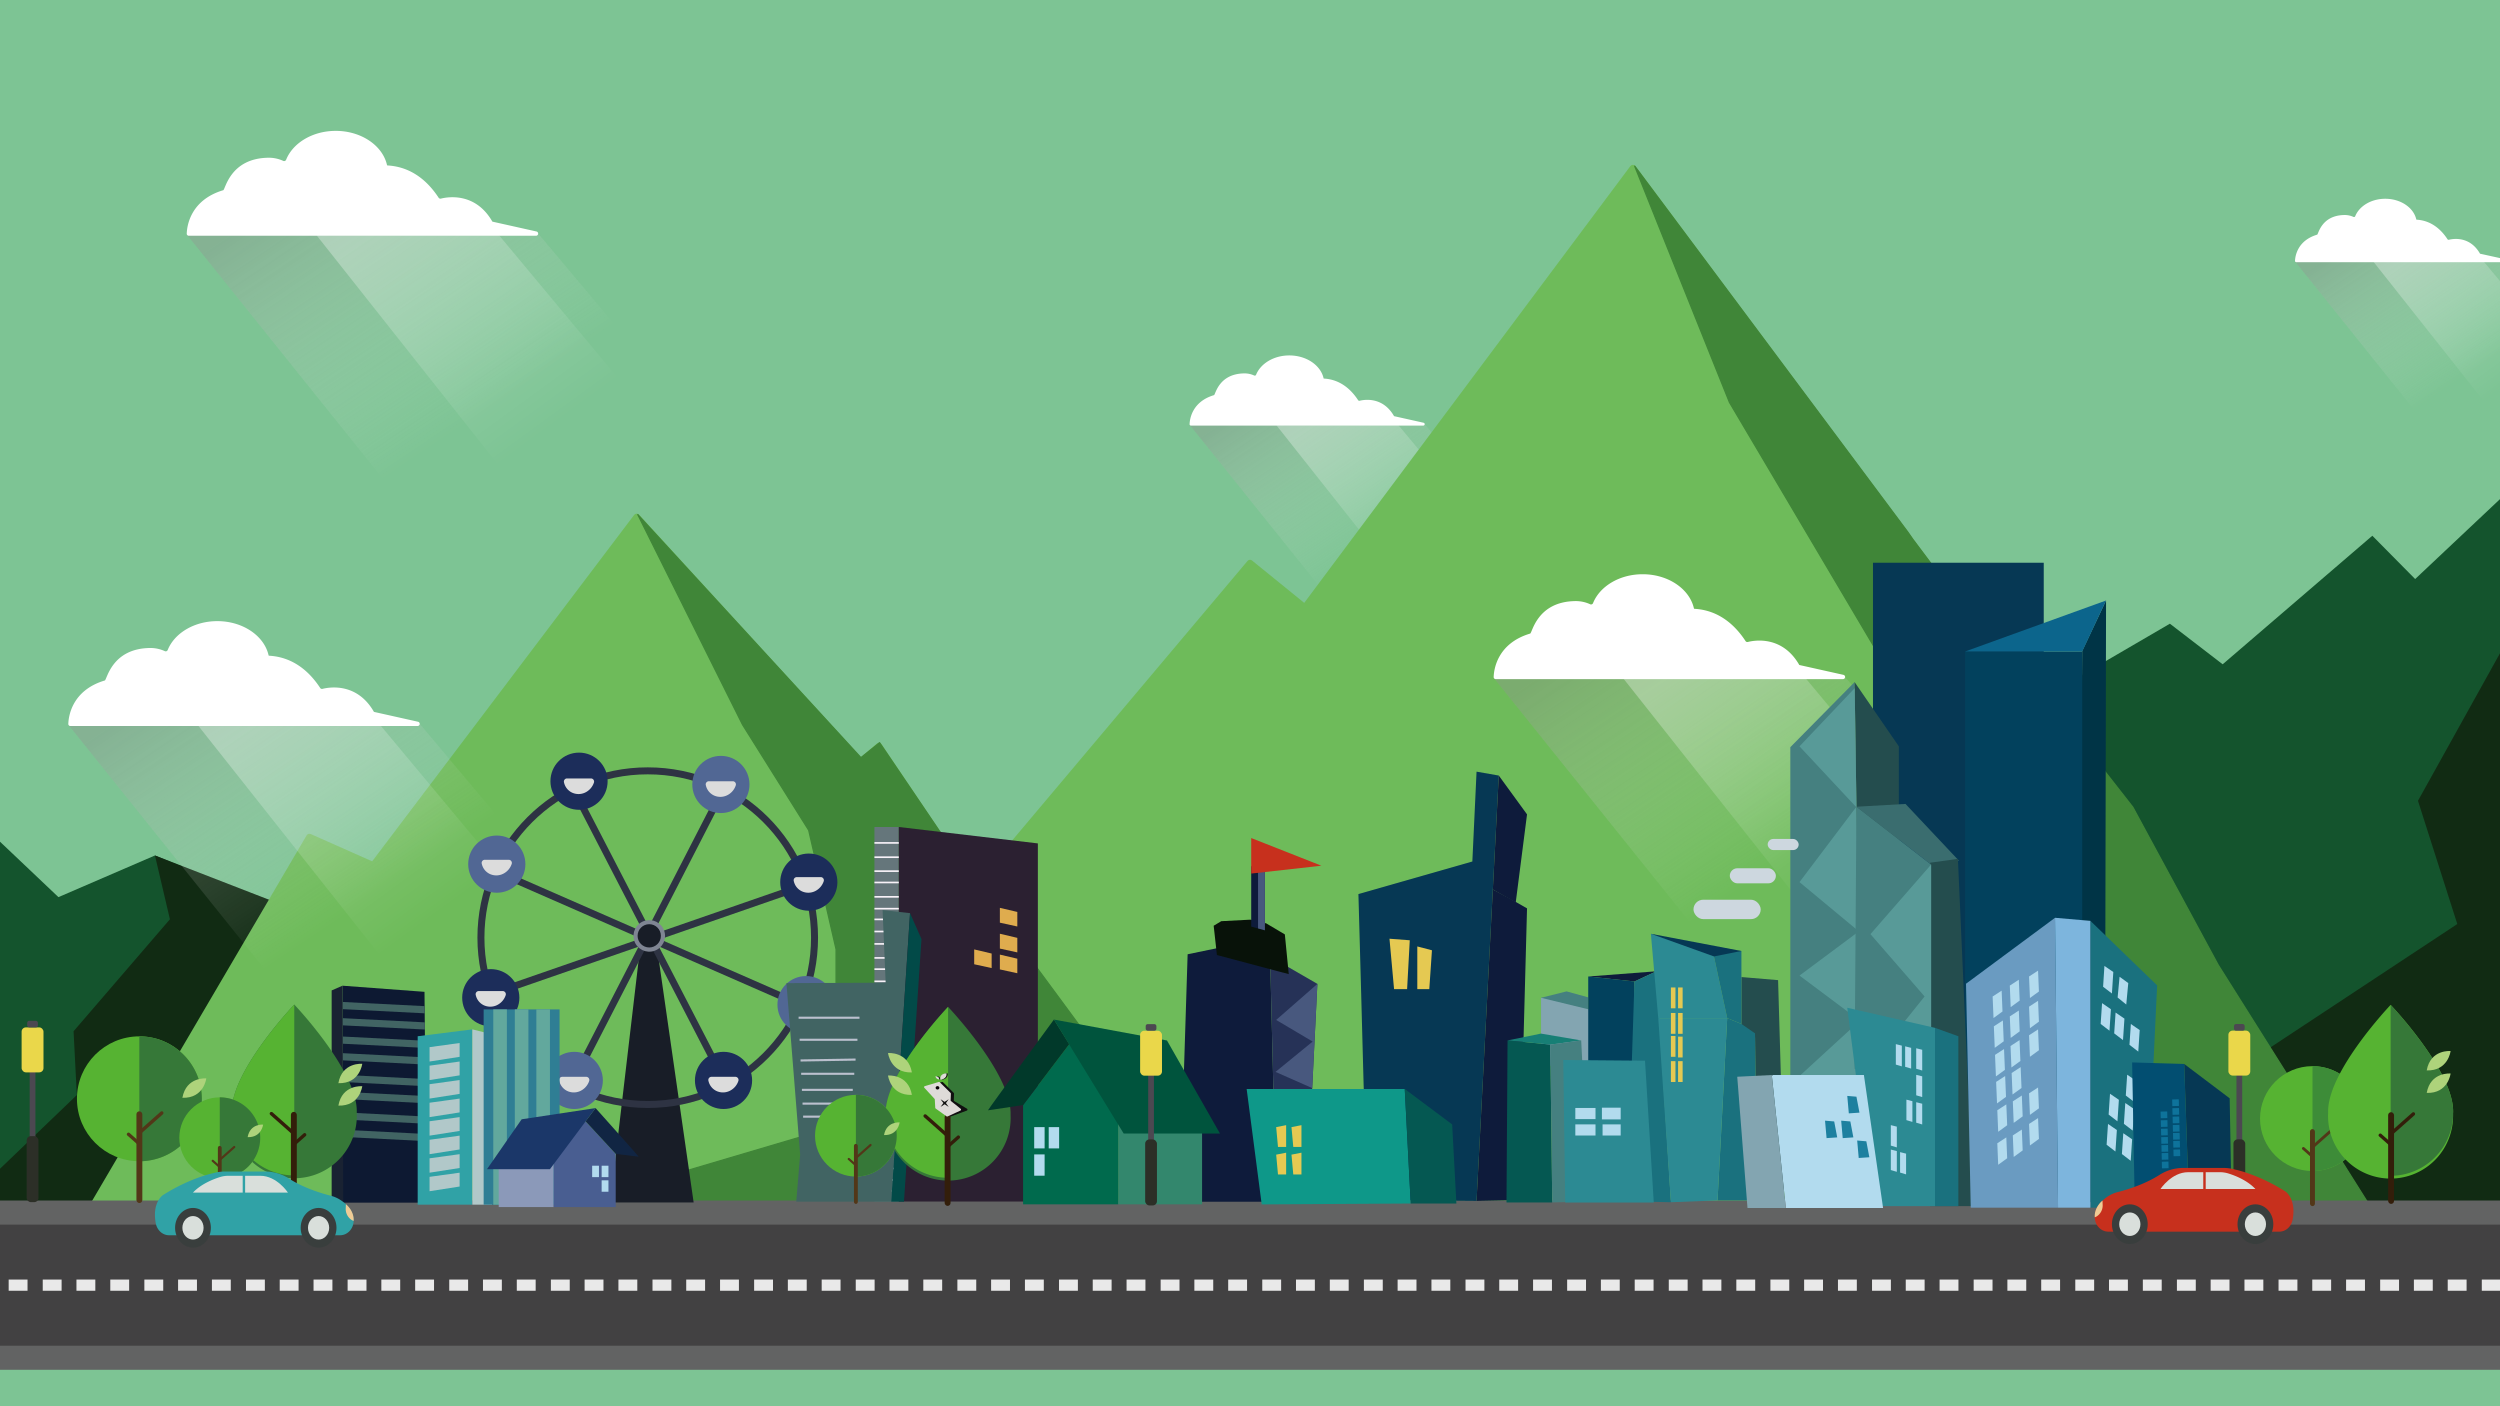 <svg id="圖層_1" data-name="圖層 1" xmlns="http://www.w3.org/2000/svg" xmlns:xlink="http://www.w3.org/1999/xlink" viewBox="0 0 1920 1080">
  <defs>
    <style>
      .cls-1 {
        fill: #7dc494;
      }

      .cls-13, .cls-15, .cls-17, .cls-2, .cls-5 {
        opacity: 0.37;
      }

      .cls-2 {
        fill: url(#未命名漸層_6);
      }

      .cls-14, .cls-16, .cls-18, .cls-3, .cls-6 {
        opacity: 0.61;
      }

      .cls-3 {
        fill: url(#未命名漸層_8);
      }

      .cls-4 {
        fill: #fff;
      }

      .cls-5 {
        fill: url(#未命名漸層_6-2);
      }

      .cls-6 {
        fill: url(#未命名漸層_8-2);
      }

      .cls-7 {
        fill: #14542d;
      }

      .cls-8 {
        fill: #112b13;
      }

      .cls-9 {
        fill: #6ebb5a;
        stroke: #6ebb5a;
        stroke-width: 5px;
      }

      .cls-10, .cls-54, .cls-9 {
        stroke-linecap: round;
        stroke-linejoin: round;
      }

      .cls-10 {
        fill: #408638;
        stroke: #408638;
      }

      .cls-11 {
        fill: #626363;
      }

      .cls-12 {
        fill: #424142;
      }

      .cls-13 {
        fill: url(#未命名漸層_6-3);
      }

      .cls-14 {
        fill: url(#未命名漸層_8-3);
      }

      .cls-15 {
        fill: url(#未命名漸層_6-4);
      }

      .cls-16 {
        fill: url(#未命名漸層_8-4);
      }

      .cls-17 {
        fill: url(#未命名漸層_6-5);
      }

      .cls-18 {
        fill: url(#未命名漸層_8-5);
      }

      .cls-19 {
        fill: #56b332;
      }

      .cls-20 {
        fill: #3d8c38;
      }

      .cls-21 {
        fill: #aed37b;
      }

      .cls-22 {
        fill: #523718;
      }

      .cls-23 {
        fill: #063854;
      }

      .cls-24 {
        fill: #003446;
      }

      .cls-25 {
        fill: #02415d;
      }

      .cls-26 {
        fill: #0c658c;
      }

      .cls-27 {
        fill: #458080;
      }

      .cls-28 {
        fill: #244d4e;
      }

      .cls-29 {
        fill: #589a98;
      }

      .cls-30 {
        fill: #3a6d6f;
      }

      .cls-31 {
        fill: #6a9bc1;
      }

      .cls-32 {
        fill: #1a717e;
      }

      .cls-33 {
        fill: #7db5dd;
      }

      .cls-34 {
        fill: #b2dbee;
      }

      .cls-35 {
        fill: #2c8a93;
      }

      .cls-36 {
        fill: #024e71;
      }

      .cls-37 {
        fill: #0e739b;
      }

      .cls-38 {
        fill: #0e1b3b;
      }

      .cls-39 {
        fill: #e5c952;
      }

      .cls-40 {
        fill: #83a5b1;
      }

      .cls-41 {
        fill: #cdd7df;
      }

      .cls-42 {
        fill: #263257;
      }

      .cls-43 {
        fill: #081209;
      }

      .cls-44 {
        fill: #48587e;
      }

      .cls-45 {
        fill: #c7301d;
      }

      .cls-46 {
        fill: #055852;
      }

      .cls-47 {
        fill: #177f75;
      }

      .cls-48 {
        fill: #65767b;
      }

      .cls-49 {
        fill: #2b2031;
      }

      .cls-50 {
        fill: #f7f2f8;
      }

      .cls-51 {
        fill: #dfac4e;
      }

      .cls-52 {
        fill: #0e9889;
      }

      .cls-53 {
        fill: #181d27;
      }

      .cls-54, .cls-64, .cls-85 {
        fill: none;
      }

      .cls-54 {
        stroke: #2e3343;
        stroke-width: 5.37px;
      }

      .cls-55 {
        fill: #7f8593;
      }

      .cls-56 {
        fill: #516794;
      }

      .cls-57 {
        fill: #dcdcdc;
      }

      .cls-58 {
        fill: #1c2d5a;
      }

      .cls-59 {
        fill: #1d809f;
      }

      .cls-60 {
        fill: #0d1932;
      }

      .cls-61 {
        fill: #416463;
      }

      .cls-62 {
        fill: #192232;
      }

      .cls-63 {
        fill: #024a48;
      }

      .cls-64 {
        stroke: #bbc0ce;
        stroke-miterlimit: 10;
        stroke-width: 1.62px;
      }

      .cls-65 {
        fill: #4c4851;
      }

      .cls-66 {
        fill: #2c2f27;
      }

      .cls-67 {
        fill: #ead74a;
      }

      .cls-68 {
        fill: #30a2a6;
      }

      .cls-69 {
        fill: #b1c8c9;
      }

      .cls-70 {
        fill: #2f7e94;
      }

      .cls-71 {
        fill: #62a89d;
      }

      .cls-72 {
        fill: #367838;
      }

      .cls-73 {
        fill: #331e0a;
      }

      .cls-74 {
        fill: #006a4d;
      }

      .cls-75 {
        fill: #33876d;
      }

      .cls-76 {
        fill: #01392a;
      }

      .cls-77 {
        fill: #00543d;
      }

      .cls-78 {
        fill: #495e91;
      }

      .cls-79 {
        fill: #8b99b9;
      }

      .cls-80 {
        fill: #112543;
      }

      .cls-81 {
        fill: #1b3769;
      }

      .cls-82 {
        fill: #393e3d;
      }

      .cls-83 {
        fill: #d9dfdb;
      }

      .cls-84 {
        fill: #efcb95;
      }

      .cls-86 {
        fill: #e9e9e9;
      }

      .cls-87 {
        fill: #101010;
      }

      .cls-88 {
        fill: #dedbd8;
      }

      .cls-89 {
        fill: #080304;
      }
    </style>
    <linearGradient id="未命名漸層_6" data-name="未命名漸層 6" x1="257.67" y1="123.95" x2="382.04" y2="309.17" gradientUnits="userSpaceOnUse">
      <stop offset="0" stop-color="#919191"/>
      <stop offset="1" stop-color="#fff" stop-opacity="0"/>
    </linearGradient>
    <linearGradient id="未命名漸層_8" data-name="未命名漸層 8" x1="307.13" y1="158.45" x2="427.8" y2="323.78" gradientUnits="userSpaceOnUse">
      <stop offset="0" stop-color="#fff" stop-opacity="0.5"/>
      <stop offset="1" stop-color="#fff" stop-opacity="0"/>
    </linearGradient>
    <linearGradient id="未命名漸層_6-2" x1="990.04" y1="288.67" x2="1073.24" y2="412.58" xlink:href="#未命名漸層_6"/>
    <linearGradient id="未命名漸層_8-2" x1="1023.13" y1="311.74" x2="1103.86" y2="422.36" xlink:href="#未命名漸層_8"/>
    <linearGradient id="未命名漸層_6-3" x1="166.71" y1="500.47" x2="291.08" y2="685.69" xlink:href="#未命名漸層_6"/>
    <linearGradient id="未命名漸層_8-3" x1="216.17" y1="534.96" x2="336.84" y2="700.3" xlink:href="#未命名漸層_8"/>
    <linearGradient id="未命名漸層_6-4" x1="1261.38" y1="464.45" x2="1385.75" y2="649.67" xlink:href="#未命名漸層_6"/>
    <linearGradient id="未命名漸層_8-4" x1="1310.85" y1="498.95" x2="1431.51" y2="664.28" xlink:href="#未命名漸層_8"/>
    <linearGradient id="未命名漸層_6-5" x1="1831.75" y1="166.84" x2="1907.03" y2="278.95" xlink:href="#未命名漸層_6"/>
    <linearGradient id="未命名漸層_8-5" x1="1861.69" y1="187.72" x2="1934.73" y2="287.8" xlink:href="#未命名漸層_8"/>
  </defs>
  <title>開源城(無標準字)</title>
  <rect class="cls-1" x="-50" y="-50" width="2020" height="1180"/>
  <g>
    <polygon class="cls-2" points="143.67 180.38 302.43 378.14 580.24 378.14 413.31 179.34 143.67 180.38"/>
    <polygon class="cls-3" points="243.11 180.69 383.26 180.69 547.73 378.14 399.36 378.14 243.11 180.69"/>
    <path class="cls-4" d="M378.14,170.21v0c-13-22.72-34.36-19-39.5-17.68a1.65,1.65,0,0,1-1.79-.7c-7.91-12.09-20.28-23.59-39-24.75l0,.19,0-.19c-.29,0-.57-.05-.63-.34-3.36-14.91-19.7-26.23-39.37-26.23-17.84,0-32.95,9.31-38.11,22.17a1.64,1.64,0,0,1-2.22.88,26.29,26.29,0,0,0-11.3-2.42c-29.68.32-33.16,24.65-34.8,24.95h0c-25.09,7.5-27.8,27.3-28,33.26a1.59,1.59,0,0,0,1.34,1.71H411.65a1.66,1.66,0,0,0,.36-3.28Z"/>
  </g>
  <g>
    <polygon class="cls-5" points="913.77 326.42 1019.99 458.73 1205.85 458.73 1094.16 325.73 913.77 326.42"/>
    <polygon class="cls-6" points="980.3 326.63 1074.06 326.63 1184.1 458.73 1084.83 458.73 980.3 326.63"/>
    <path class="cls-4" d="M1070.64,319.61h0c-8.68-15.2-23-12.69-26.43-11.83a1.11,1.11,0,0,1-1.2-.47c-5.29-8.09-13.57-15.79-26.07-16.56l0,.13,0-.13c-.2,0-.38,0-.42-.23-2.25-10-13.18-17.55-26.34-17.55-11.93,0-22,6.23-25.5,14.83a1.1,1.1,0,0,1-1.48.59,17.59,17.59,0,0,0-7.56-1.62c-19.86.22-22.18,16.49-23.28,16.69h0c-16.79,5-18.6,18.26-18.76,22.25a1.06,1.06,0,0,0,.9,1.15h178.57a1.11,1.11,0,0,0,.24-2.19Z"/>
  </g>
  <g>
    <g>
      <polygon class="cls-7" points="-50 927 -50 599 44.88 689 119 657 207.73 693.77 717 879 1062.44 831.09 1666.47 479 1707 510.17 1821.95 411.44 1854.84 444.7 1970 336.22 1970 927 -50 927"/>
      <polygon class="cls-8" points="-50 927 68.81 926.35 271 927 304.46 728.96 119 657 130.5 706 56.5 792 59 841 -14.5 911.5 -50 927"/>
    </g>
    <polygon class="cls-8" points="1555 929 1887.2 709.66 1857 615 1938.73 468 1970 336.22 1970 927 1555 929"/>
  </g>
  <g>
    <polygon class="cls-9" points="61.01 943.74 237.63 642.83 286.62 664.58 489 397 661 585 675 573 749 683 960 432.43 1002.09 466.59 1254.08 129.11 1531 501 1545 505 1635 621 1695 733 1827 943.57 61.01 943.74"/>
    <polygon class="cls-10" points="1831 943.57 1703.5 741 1638 619.92 1546.38 502.81 1532.63 499 1469 414.13 1465.19 408.63 1255.46 127.62 1328.22 309 1463.54 537.67 1517 627 1471 673 1525 831.09 1328.22 943.57 1831 943.57"/>
    <polygon class="cls-10" points="489.83 395.23 570.3 556.59 621.08 637.59 642.11 729.08 642.11 784.58 681.1 853.58 377 943.57 944 943.57 750.54 681.17 675.51 570.39 661.2 581.92 489.83 395.23"/>
  </g>
  <g>
    <rect class="cls-11" x="-53" y="922" width="2026" height="130"/>
    <rect class="cls-12" x="-53" y="940.51" width="2026" height="93"/>
  </g>
  <g>
    <polygon class="cls-13" points="52.71 556.9 211.48 754.66 489.29 754.66 322.35 555.86 52.71 556.9"/>
    <polygon class="cls-14" points="152.15 557.21 292.31 557.21 456.77 754.66 308.4 754.66 152.15 557.21"/>
    <path class="cls-4" d="M287.19,546.73v0c-13-22.72-34.36-19-39.5-17.68a1.65,1.65,0,0,1-1.79-.7c-7.91-12.09-20.28-23.59-39-24.75l0,.19,0-.19c-.29,0-.57-.05-.63-.34-3.36-14.91-19.7-26.23-39.37-26.23-17.84,0-32.95,9.31-38.11,22.17a1.64,1.64,0,0,1-2.22.88,26.29,26.29,0,0,0-11.3-2.42c-29.68.32-33.16,24.65-34.8,24.95h0c-25.09,7.5-27.8,27.3-28,33.26a1.59,1.59,0,0,0,1.34,1.71H320.69a1.66,1.66,0,0,0,.36-3.28Z"/>
  </g>
  <g>
    <polygon class="cls-15" points="1147.38 520.89 1306.15 718.65 1583.96 718.65 1417.02 519.85 1147.38 520.89"/>
    <polygon class="cls-16" points="1246.82 521.19 1386.98 521.19 1551.45 718.65 1403.07 718.65 1246.82 521.19"/>
    <path class="cls-4" d="M1381.86,510.71v0c-13-22.72-34.36-19-39.5-17.68a1.65,1.65,0,0,1-1.79-.7c-7.91-12.09-20.28-23.59-39-24.75l0,.19,0-.19c-.29,0-.57-.05-.63-.34-3.36-14.91-19.7-26.23-39.37-26.23-17.84,0-32.95,9.31-38.11,22.17a1.64,1.64,0,0,1-2.22.88,26.29,26.29,0,0,0-11.3-2.42c-29.68.32-33.16,24.65-34.8,24.95h0c-25.09,7.5-27.8,27.3-28,33.26a1.59,1.59,0,0,0,1.34,1.71h266.91a1.66,1.66,0,0,0,.36-3.28Z"/>
  </g>
  <g>
    <polygon class="cls-17" points="1762.75 201 1858.85 320.7 2027 320.7 1925.96 200.37 1762.75 201"/>
    <polygon class="cls-18" points="1822.94 201.19 1907.77 201.19 2007.32 320.7 1917.52 320.7 1822.94 201.19"/>
    <path class="cls-4" d="M1904.67,194.84h0c-7.85-13.75-20.8-11.48-23.91-10.7a1,1,0,0,1-1.09-.42c-4.79-7.32-12.27-14.28-23.59-15l0,.12,0-.12c-.18,0-.34,0-.38-.2-2-9-11.93-15.87-23.83-15.87-10.8,0-19.94,5.63-23.07,13.42a1,1,0,0,1-1.34.53,15.91,15.91,0,0,0-6.84-1.47c-18,.2-20.07,14.92-21.06,15.1h0c-15.19,4.54-16.83,16.52-17,20.13a1,1,0,0,0,.81,1H1925a1,1,0,0,0,.22-2Z"/>
  </g>
  <g>
    <circle class="cls-19" cx="1775.97" cy="859.07" r="40.27"/>
    <path class="cls-20" d="M1816.24,859.07A40.27,40.27,0,0,1,1776,899.34V818.79A40.27,40.27,0,0,1,1816.24,859.07Z"/>
    <path class="cls-21" d="M1819.12,845.91s-13-1.2-15.4,12.5C1817.62,858.87,1819.12,845.91,1819.12,845.91Z"/>
    <g>
      <rect class="cls-22" x="1774.07" y="867.14" width="3.8" height="59.16" rx="1.9" ry="1.9"/>
      <rect class="cls-22" x="1782.25" y="863.95" width="2.23" height="21.12" rx="1.12" ry="1.12" transform="translate(1255.9 -1040.41) rotate(48.48)"/>
      <rect class="cls-22" x="1770.89" y="879.53" width="2.18" height="10.13" rx="0.95" ry="0.95" transform="translate(3608.93 144.32) rotate(131.52)"/>
    </g>
  </g>
  <rect class="cls-23" x="1438.45" y="432.18" width="131.14" height="416.53"/>
  <g>
    <polygon class="cls-24" points="1599.15 499.91 1617.45 461.18 1616.49 923.22 1596.25 923.22 1599.15 499.91"/>
    <rect class="cls-25" x="1509.21" y="500.34" width="89.94" height="423.59"/>
    <polyline class="cls-26" points="1617.45 461.18 1509.21 500.34 1599.15 500.34"/>
  </g>
  <g>
    <polygon class="cls-27" points="1374.97 826.38 1374.97 573.83 1424.33 523.83 1428.81 826.38 1374.97 826.38"/>
    <polygon class="cls-28" points="1458.3 573.19 1424.33 523.83 1428.81 826.38 1458.3 826.38 1458.3 573.19"/>
    <polygon class="cls-29" points="1382.02 826.38 1428.35 783.9 1382.02 749.24 1427.59 715.3 1382.02 677.46 1425.54 619.82 1382.02 573.19 1424.4 528.53 1428.81 826.38 1382.02 826.38"/>
  </g>
  <g>
    <polygon class="cls-30" points="1425.75 619.56 1463.43 617.42 1504.45 661.01 1483.09 664 1425.75 619.56"/>
    <polygon class="cls-28" points="1482.31 926.32 1474.62 824.95 1482.31 818.97 1482.31 662.57 1503.68 659.58 1515.48 926.32 1482.31 926.32"/>
    <polygon class="cls-27" points="1425.75 619.56 1483.09 664 1483.09 820.4 1475.39 826.38 1424.33 820.83 1425.75 619.56"/>
    <polygon class="cls-29" points="1436.51 717.41 1483.09 664 1483.09 820.4 1478.09 826.38 1447.63 803.29 1478.09 765.27 1436.51 717.41"/>
  </g>
  <g>
    <g>
      <polygon class="cls-31" points="1578.27 704.86 1509.9 755.5 1513.53 927.49 1580.59 927.49 1578.27 704.86"/>
      <polygon class="cls-32" points="1605.41 707.21 1656.69 756.78 1648.57 927.49 1605.41 927.49 1605.41 707.21"/>
      <polygon class="cls-33" points="1578.27 704.86 1605.41 707.21 1605.41 927.49 1580.59 927.49 1578.27 704.86"/>
    </g>
    <g>
      <polygon class="cls-34" points="1537.92 776.82 1531.02 781.85 1530.34 765.31 1537.26 760.81 1537.92 776.82"/>
      <polygon class="cls-34" points="1540.61 842.4 1533.71 847.42 1533.03 830.89 1539.96 826.39 1540.61 842.4"/>
      <polygon class="cls-34" points="1538.86 799.73 1531.96 804.75 1531.28 788.22 1538.2 783.72 1538.86 799.73"/>
      <polygon class="cls-34" points="1541.51 864.18 1534.61 869.21 1533.93 852.67 1540.85 848.17 1541.51 864.18"/>
      <polygon class="cls-34" points="1539.76 821.66 1532.86 826.68 1532.18 810.15 1539.1 805.65 1539.76 821.66"/>
      <polygon class="cls-34" points="1541.51 889.53 1534.61 894.55 1533.93 878.02 1540.85 873.52 1541.51 889.53"/>
      <polygon class="cls-34" points="1551.11 768.44 1544.21 773.46 1543.53 756.93 1550.45 752.43 1551.11 768.44"/>
      <polygon class="cls-34" points="1552.52 835.57 1545.62 840.59 1544.94 824.06 1551.87 819.56 1552.52 835.57"/>
      <polygon class="cls-34" points="1551.11 792.1 1544.21 797.12 1543.53 780.59 1550.45 776.09 1551.11 792.1"/>
      <polygon class="cls-34" points="1553.42 857.36 1546.52 862.38 1545.84 845.84 1552.76 841.35 1553.42 857.36"/>
      <polygon class="cls-34" points="1551.67 814.83 1544.77 819.85 1544.09 803.32 1551.01 798.82 1551.67 814.83"/>
      <polygon class="cls-34" points="1553.42 883.51 1546.52 888.54 1545.84 872 1552.76 867.5 1553.42 883.51"/>
      <polygon class="cls-34" points="1565.89 761.46 1558.99 766.48 1558.31 749.95 1565.23 745.45 1565.89 761.46"/>
      <polygon class="cls-34" points="1565.89 784.63 1558.99 789.65 1558.31 773.12 1565.23 768.62 1565.89 784.63"/>
      <polygon class="cls-34" points="1565.89 851.2 1558.99 856.22 1558.31 839.69 1565.23 835.19 1565.89 851.2"/>
      <polygon class="cls-34" points="1565.89 806.59 1558.99 811.61 1558.31 795.08 1565.23 790.58 1565.89 806.59"/>
      <polygon class="cls-34" points="1565.89 874.7 1558.99 879.72 1558.31 863.19 1565.23 858.69 1565.89 874.7"/>
      <polygon class="cls-34" points="1632.61 841.35 1639.38 846.55 1640.48 830.04 1633.67 825.37 1632.61 841.35"/>
      <polygon class="cls-34" points="1635.43 802.42 1642.2 807.62 1643.3 791.11 1636.5 786.43 1635.43 802.42"/>
      <polygon class="cls-34" points="1631.16 863.11 1637.93 868.3 1639.03 851.79 1632.22 847.12 1631.16 863.11"/>
      <polygon class="cls-34" points="1629.62 886.3 1636.38 891.49 1637.48 874.98 1630.68 870.31 1629.62 886.3"/>
      <polygon class="cls-34" points="1626.34 766.1 1632.97 771.48 1634.51 755 1627.83 750.15 1626.34 766.1"/>
      <polygon class="cls-34" points="1623.7 793.63 1630.47 798.82 1631.57 782.31 1624.77 777.64 1623.7 793.63"/>
      <polygon class="cls-34" points="1619.43 855.98 1626.2 861.17 1627.3 844.66 1620.49 839.99 1619.43 855.98"/>
      <polygon class="cls-34" points="1617.88 879.17 1624.65 884.36 1625.75 867.85 1618.95 863.18 1617.88 879.17"/>
      <polygon class="cls-34" points="1615.18 757.83 1621.96 763.01 1623.02 746.5 1616.2 741.84 1615.18 757.83"/>
      <polygon class="cls-34" points="1613.31 786.39 1620.08 791.59 1621.18 775.08 1614.38 770.4 1613.31 786.39"/>
    </g>
  </g>
  <g>
    <polygon class="cls-35" points="1418.7 773.97 1438.21 926.32 1486.08 926.32 1486.08 789.4 1418.7 773.97"/>
    <polygon class="cls-32" points="1504.02 926.32 1504.02 795.85 1486.08 789.4 1486.08 926.32 1504.02 926.32"/>
    <g>
      <polygon class="cls-34" points="1476.26 822.16 1471.65 820.79 1471.65 805.07 1476.26 806.22 1476.26 822.16"/>
      <polygon class="cls-34" points="1460.6 818.98 1456 817.61 1456 801.89 1460.6 803.05 1460.6 818.98"/>
      <polygon class="cls-34" points="1467.76 820.67 1463.15 819.3 1463.15 803.58 1467.76 804.74 1467.76 820.67"/>
      <polygon class="cls-34" points="1476.26 842.56 1471.65 841.19 1471.65 825.47 1476.26 826.63 1476.26 842.56"/>
      <polygon class="cls-34" points="1476.26 863.59 1471.65 862.23 1471.65 846.5 1476.26 847.66 1476.26 863.59"/>
      <polygon class="cls-34" points="1468.72 861.63 1464.12 860.26 1464.12 844.53 1468.72 845.69 1468.72 861.63"/>
      <polygon class="cls-34" points="1456.76 881.2 1452.15 879.83 1452.15 864.1 1456.76 865.26 1456.76 881.2"/>
      <polygon class="cls-34" points="1456.76 899.96 1452.15 898.59 1452.15 882.86 1456.76 884.02 1456.76 899.96"/>
      <polygon class="cls-34" points="1463.87 901.92 1459.26 900.55 1459.26 884.83 1463.87 885.99 1463.87 901.92"/>
    </g>
  </g>
  <g>
    <polygon class="cls-23" points="1712.39 843.51 1713.9 927.26 1681.26 927.26 1677.46 817.12 1712.39 843.51"/>
    <g>
      <polygon class="cls-36" points="1677.46 817.12 1637.48 815.94 1639.53 927.26 1681.26 927.26 1677.46 817.12"/>
      <g>
        <rect class="cls-37" x="1668.5" y="850.93" width="5.09" height="5.09" transform="translate(-20.83 42.07) rotate(-1.43)"/>
        <rect class="cls-37" x="1668.66" y="857.43" width="5.09" height="5.09" transform="translate(-20.99 42.08) rotate(-1.43)"/>
        <rect class="cls-37" x="1668.82" y="863.86" width="5.09" height="5.09" transform="translate(-21.15 42.09) rotate(-1.43)"/>
        <rect class="cls-37" x="1668.98" y="870" width="5.09" height="5.09" transform="translate(-21.31 42.09) rotate(-1.43)"/>
        <rect class="cls-37" x="1669.13" y="876.1" width="5.09" height="5.09" transform="translate(-21.46 42.1) rotate(-1.43)"/>
        <rect class="cls-37" x="1669.29" y="882.73" width="5.09" height="5.09" transform="translate(-21.62 42.1) rotate(-1.43)"/>
        <rect class="cls-37" x="1668.33" y="844.22" width="5.09" height="5.09" transform="translate(-20.66 42.07) rotate(-1.43)"/>
      </g>
      <g>
        <rect class="cls-37" x="1659.6" y="860.24" width="5.09" height="5.09" transform="translate(-21.07 41.85) rotate(-1.43)"/>
        <rect class="cls-37" x="1659.76" y="866.75" width="5.09" height="5.09" transform="translate(-21.23 41.86) rotate(-1.43)"/>
        <rect class="cls-37" x="1659.92" y="873.17" width="5.09" height="5.09" transform="translate(-21.39 41.87) rotate(-1.43)"/>
        <rect class="cls-37" x="1660.08" y="879.32" width="5.09" height="5.09" transform="translate(-21.54 41.87) rotate(-1.43)"/>
        <rect class="cls-37" x="1660.23" y="885.42" width="5.09" height="5.09" transform="translate(-21.69 41.88) rotate(-1.43)"/>
        <rect class="cls-37" x="1660.39" y="892.05" width="5.09" height="5.09" transform="translate(-21.86 41.88) rotate(-1.43)"/>
        <rect class="cls-37" x="1659.43" y="853.54" width="5.09" height="5.09" transform="translate(-20.9 41.85) rotate(-1.43)"/>
      </g>
    </g>
  </g>
  <g>
    <path class="cls-23" d="M1047.26,833.13c0-3.5-4-146.5-4-146.5l87.5-25,3.23-69,17.08,3L1134,922.31l-83.73-.68Z"/>
    <polygon class="cls-38" points="1172.76 625.44 1151.07 595.63 1146.5 683.15 1164.08 693.09 1172.76 625.44"/>
    <polygon class="cls-38" points="1166.76 921.63 1172.76 697.63 1159.63 690.13 1146.5 683.15 1133.99 922.32 1166.76 921.63"/>
    <polygon class="cls-39" points="1067.12 720.94 1070.64 759.66 1080.66 759.66 1082.7 722.13 1067.12 720.94"/>
    <polygon class="cls-39" points="1088.49 726.86 1088.49 728.34 1088.49 759.66 1097.7 759.66 1099.74 729.82 1088.49 726.86"/>
  </g>
  <g>
    <polygon class="cls-27" points="1183.51 779.3 1183.51 766.3 1203.1 761.38 1219.76 765.97 1219.76 775.55 1183.51 779.3"/>
    <polygon class="cls-40" points="1183.51 766.3 1183.51 817.9 1225.01 821.3 1221.01 775.42 1183.51 766.3"/>
  </g>
  <g>
    <rect class="cls-41" x="1300.6" y="690.99" width="51.62" height="14.9" rx="7.45" ry="7.45"/>
    <rect class="cls-41" x="1328.48" y="666.82" width="35.39" height="11.58" rx="5.79" ry="5.79"/>
    <rect class="cls-41" x="1357.58" y="644.32" width="23.8" height="8.54" rx="4.27" ry="4.27"/>
  </g>
  <g>
    <polygon class="cls-38" points="1219.76 749.95 1272.1 745.94 1255.26 753.77 1219.76 749.95"/>
    <polygon class="cls-25" points="1255.26 753.77 1219.76 749.95 1219.76 818.3 1256.1 819.16 1255.26 753.77"/>
    <polygon class="cls-32" points="1283.26 923.32 1272.1 745.94 1255.26 753.77 1249.76 922.57 1283.26 923.32"/>
  </g>
  <g>
    <polygon class="cls-38" points="912.1 732.88 906.1 922.91 980.1 922.91 975.43 734.63 935.77 727.97 912.1 732.88"/>
    <polygon class="cls-42" points="1011.76 755.63 975.43 734.63 980.1 922.91 1003.43 922.91 1011.76 755.63"/>
    <polygon class="cls-43" points="934.6 733.47 932.1 710.97 937.93 707.47 960.26 706.3 972.43 709.13 986.76 717.63 989.76 748.13 934.6 733.47"/>
    <polygon class="cls-38" points="960.93 665.3 960.93 711.63 971.43 714.47 971.43 665.3 960.93 665.3"/>
    <polygon class="cls-44" points="966.18 665.3 966.18 713.05 971.43 714.47 971.43 665.3 966.18 665.3"/>
    <polygon class="cls-44" points="1011.76 755.63 980.1 783.32 1008.12 799.91 979.6 823.22 1007.78 835.66 1011.76 755.63"/>
    <polygon class="cls-45" points="960.93 643.61 960.93 670.9 1014.8 664.86 960.93 643.61"/>
  </g>
  <g>
    <polygon class="cls-46" points="1190.62 802.23 1157.8 799.05 1156.99 923.48 1192.12 923.48 1190.62 802.23"/>
    <polygon class="cls-47" points="1157.8 799.05 1183.46 793.8 1214.36 799.05 1190.62 802.23 1157.8 799.05"/>
    <polygon class="cls-27" points="1192.12 923.48 1190.62 802.23 1214.36 799.05 1220.46 922.8 1192.12 923.48"/>
  </g>
  <g>
    <polygon class="cls-35" points="1200.59 814.08 1202.09 923.53 1270.09 923.53 1263.36 814.62 1200.59 814.08"/>
    <rect class="cls-34" x="1209.85" y="850.92" width="15.5" height="8.55"/>
    <rect class="cls-34" x="1230.26" y="850.7" width="14.42" height="9"/>
    <rect class="cls-34" x="1209.85" y="863.53" width="15.5" height="8.55"/>
    <rect class="cls-34" x="1230.77" y="863.53" width="13.91" height="8.55"/>
  </g>
  <g>
    <g>
      <rect class="cls-48" x="671.57" y="635.14" width="18.69" height="287.66"/>
      <polygon class="cls-49" points="797.08 647.74 690.27 635.13 690.27 922.8 797.08 922.8 797.08 647.74"/>
      <g>
        <rect class="cls-50" x="671.57" y="837.76" width="18.69" height="1.28"/>
        <rect class="cls-50" x="671.57" y="771.11" width="18.69" height="1.28"/>
        <rect class="cls-50" x="671.57" y="763.87" width="18.69" height="1.28"/>
        <rect class="cls-50" x="671.57" y="779.81" width="18.69" height="1.28"/>
        <rect class="cls-50" x="671.57" y="790.85" width="18.69" height="1.28"/>
        <rect class="cls-50" x="671.57" y="799.94" width="18.69" height="1.28"/>
        <rect class="cls-50" x="671.57" y="808.17" width="18.69" height="1.28"/>
        <rect class="cls-50" x="671.57" y="817.47" width="18.69" height="1.28"/>
        <rect class="cls-50" x="671.57" y="863.91" width="18.69" height="1.28"/>
        <rect class="cls-50" x="671.57" y="854.46" width="18.69" height="1.28"/>
        <rect class="cls-50" x="671.57" y="872.29" width="18.69" height="1.28"/>
        <rect class="cls-50" x="671.57" y="880.36" width="18.69" height="1.28"/>
        <rect class="cls-50" x="671.57" y="896.8" width="18.69" height="1.28"/>
        <rect class="cls-50" x="671.57" y="889.09" width="18.69" height="1.28"/>
        <rect class="cls-50" x="671.57" y="905.61" width="18.69" height="1.28"/>
        <rect class="cls-50" x="671.57" y="913.81" width="18.69" height="1.28"/>
        <rect class="cls-50" x="671.57" y="846.38" width="18.69" height="1.28"/>
        <rect class="cls-50" x="671.57" y="827" width="18.69" height="1.28"/>
        <rect class="cls-50" x="671.57" y="735.04" width="18.69" height="1.28"/>
        <rect class="cls-50" x="671.57" y="668.39" width="18.69" height="1.28"/>
        <rect class="cls-50" x="671.57" y="657.69" width="18.69" height="1.28"/>
        <rect class="cls-50" x="671.57" y="646.72" width="18.69" height="1.28"/>
        <rect class="cls-50" x="671.57" y="677.1" width="18.69" height="1.28"/>
        <rect class="cls-50" x="671.57" y="688.13" width="18.69" height="1.28"/>
        <rect class="cls-50" x="671.57" y="697.22" width="18.69" height="1.28"/>
        <rect class="cls-50" x="671.57" y="705.45" width="18.69" height="1.28"/>
        <rect class="cls-50" x="671.57" y="714.75" width="18.69" height="1.28"/>
        <rect class="cls-50" x="671.57" y="753.02" width="18.69" height="1.28"/>
        <rect class="cls-50" x="671.57" y="743.66" width="18.69" height="1.28"/>
        <rect class="cls-50" x="671.57" y="724.28" width="18.69" height="1.28"/>
      </g>
    </g>
    <polygon class="cls-51" points="767.9 697.22 767.9 708.61 781.3 711.55 781.3 700.37 767.9 697.22"/>
    <polygon class="cls-51" points="767.9 717.12 767.9 728.51 781.3 731.44 781.3 720.27 767.9 717.12"/>
    <polygon class="cls-51" points="748.18 729.15 748.18 740.55 761.58 743.48 761.58 732.31 748.18 729.15"/>
    <polygon class="cls-51" points="767.9 733.13 767.9 744.52 781.3 747.45 781.3 736.28 767.9 733.13"/>
  </g>
  <g>
    <polygon class="cls-52" points="1078.84 836.33 1083.43 924.3 968.99 924.98 957.43 836.33 1078.84 836.33"/>
    <polygon class="cls-46" points="1115.26 863.55 1078.84 836.33 1083.43 924.3 1118.51 924.3 1115.26 863.55"/>
    <polygon class="cls-39" points="987.76 864.12 987.76 864.87 987.76 880.84 981.49 880.84 980.1 865.63 987.76 864.12"/>
    <polygon class="cls-39" points="999.52 864.12 999.52 864.87 999.52 880.84 993.24 880.84 991.85 865.63 999.52 864.12"/>
    <polygon class="cls-39" points="987.76 885.26 987.76 886.01 987.76 901.98 981.49 901.98 980.1 886.77 987.76 885.26"/>
    <polygon class="cls-39" points="999.52 885.26 999.52 886.01 999.52 901.98 993.24 901.98 991.85 886.77 999.52 885.26"/>
  </g>
  <g>
    <g>
      <polygon class="cls-53" points="492.79 717.72 468.65 923.47 532.72 923.47 503.14 717.62 492.79 717.72"/>
      <line class="cls-54" x1="376.92" y1="763.59" x2="619.03" y2="679.62"/>
      <line class="cls-54" x1="438.14" y1="834.54" x2="555.67" y2="605.97"/>
      <line class="cls-54" x1="559.4" y1="836.11" x2="440.41" y2="605.97"/>
      <line class="cls-54" x1="381.54" y1="669.42" x2="614.81" y2="771.56"/>
      <circle class="cls-55" cx="498.62" cy="718.8" r="12.12" transform="translate(-204.93 198.89) rotate(-18.79)"/>
      <circle class="cls-53" cx="498.62" cy="718.72" r="8.94"/>
      <circle class="cls-54" cx="497.46" cy="720.12" r="128.11"/>
    </g>
    <g>
      <circle class="cls-56" cx="441.04" cy="829.76" r="21.96"/>
      <path class="cls-57" d="M431.67,827h18.76a2.44,2.44,0,0,1,2,3.37,12.86,12.86,0,0,1-5.4,6.76,11.81,11.81,0,0,1-11.63.62,11.25,11.25,0,0,1-5.88-7.65A2.41,2.41,0,0,1,431.67,827Z"/>
    </g>
    <g>
      <circle class="cls-58" cx="376.92" cy="766.24" r="21.96"/>
      <path class="cls-57" d="M367.54,761.14H386.3a2.44,2.44,0,0,1,2,3.37,12.86,12.86,0,0,1-5.4,6.76,11.81,11.81,0,0,1-11.63.62,11.25,11.25,0,0,1-5.88-7.65A2.41,2.41,0,0,1,367.54,761.14Z"/>
    </g>
    <g>
      <circle class="cls-56" cx="381.54" cy="663.66" r="21.96"/>
      <path class="cls-57" d="M372.16,660.32h18.76a2.44,2.44,0,0,1,2,3.37,12.86,12.86,0,0,1-5.4,6.76,11.81,11.81,0,0,1-11.63.62,11.25,11.25,0,0,1-5.88-7.65A2.41,2.41,0,0,1,372.16,660.32Z"/>
    </g>
    <g>
      <circle class="cls-56" cx="553.64" cy="602.47" r="21.96"/>
      <path class="cls-57" d="M544.26,600H563a2.44,2.44,0,0,1,2,3.37,12.86,12.86,0,0,1-5.4,6.76,11.81,11.81,0,0,1-11.63.62,11.25,11.25,0,0,1-5.88-7.65A2.41,2.41,0,0,1,544.26,600Z"/>
    </g>
    <g>
      <circle class="cls-58" cx="444.7" cy="599.97" r="21.96"/>
      <path class="cls-57" d="M435.32,597.84h18.76a2.44,2.44,0,0,1,2,3.37,12.86,12.86,0,0,1-5.4,6.76,11.81,11.81,0,0,1-11.63.62,11.25,11.25,0,0,1-5.88-7.65A2.41,2.41,0,0,1,435.32,597.84Z"/>
    </g>
    <g>
      <circle class="cls-58" cx="621.17" cy="677.48" r="21.96"/>
      <path class="cls-57" d="M611.79,673.62h18.76a2.44,2.44,0,0,1,2,3.37,12.86,12.86,0,0,1-5.4,6.76,11.81,11.81,0,0,1-11.63.62,11.25,11.25,0,0,1-5.88-7.65A2.41,2.41,0,0,1,611.79,673.62Z"/>
    </g>
    <g>
      <circle class="cls-56" cx="619.03" cy="771.56" r="21.96"/>
      <path class="cls-57" d="M609.65,767.14h18.76a2.44,2.44,0,0,1,2,3.37,12.86,12.86,0,0,1-5.4,6.76,11.81,11.81,0,0,1-11.63.62,11.25,11.25,0,0,1-5.88-7.65A2.41,2.41,0,0,1,609.65,767.14Z"/>
    </g>
    <g>
      <circle class="cls-58" cx="555.67" cy="829.76" r="21.96"/>
      <path class="cls-57" d="M546.29,827H565a2.44,2.44,0,0,1,2,3.37,12.86,12.86,0,0,1-5.4,6.76,11.81,11.81,0,0,1-11.63.62,11.25,11.25,0,0,1-5.88-7.65A2.41,2.41,0,0,1,546.29,827Z"/>
    </g>
  </g>
  <polygon class="cls-28" points="1365.57 752.75 1370.57 924.91 1349.33 924.91 1347.87 796.63 1337.41 789.4 1337.41 750.37 1365.57 752.75"/>
  <g>
    <g>
      <polygon class="cls-35" points="1315.41 730.36 1326.5 781.91 1273.54 781.91 1267.87 717.15 1315.41 730.36"/>
      <polygon class="cls-32" points="1337.41 786.4 1337.41 730.36 1315.41 730.36 1326.5 781.91 1337.41 786.4"/>
      <polygon class="cls-32" points="1326.5 781.91 1319.08 921.91 1349.33 921.91 1347.87 793.63 1337.41 786.4 1326.5 781.91"/>
      <polygon class="cls-35" points="1319.08 921.91 1283.26 923.32 1273.54 781.91 1326.5 781.91 1319.08 921.91"/>
    </g>
    <rect class="cls-39" x="1283.26" y="758.38" width="3.5" height="16"/>
    <rect class="cls-39" x="1283.26" y="777.96" width="3.5" height="16"/>
    <rect class="cls-39" x="1288.76" y="758.38" width="3.5" height="16"/>
    <rect class="cls-39" x="1288.76" y="777.96" width="3.5" height="16"/>
    <rect class="cls-39" x="1283.26" y="795.63" width="3.5" height="16"/>
    <rect class="cls-39" x="1288.76" y="814.96" width="3.5" height="16"/>
    <rect class="cls-39" x="1283.26" y="814.96" width="3.5" height="16"/>
    <rect class="cls-39" x="1288.76" y="796.13" width="3.5" height="16"/>
    <polygon class="cls-23" points="1267.87 717.15 1337.41 730.36 1316.32 734.54 1267.87 717.15"/>
  </g>
  <g>
    <polygon class="cls-34" points="1360.73 825.62 1371.54 927.75 1446.21 927.75 1431.48 825.62 1360.73 825.62"/>
    <g>
      <polygon class="cls-59" points="1419.89 855.07 1428.06 854.51 1425.74 842.26 1418.7 841.66 1419.89 855.07"/>
      <polygon class="cls-59" points="1415.21 874.08 1423.38 873.52 1421.06 861.27 1414.03 860.67 1415.21 874.08"/>
      <polygon class="cls-59" points="1427.5 889.33 1435.66 888.77 1433.34 876.52 1426.31 875.92 1427.5 889.33"/>
      <polygon class="cls-59" points="1402.81 874.08 1410.98 873.52 1408.66 861.27 1401.62 860.67 1402.81 874.08"/>
    </g>
    <polygon class="cls-40" points="1342.07 927.75 1334.2 826.94 1360.73 825.62 1371.54 927.75 1342.07 927.75"/>
  </g>
  <g>
    <polygon class="cls-60" points="327.52 923.63 263 923.63 263 757.02 326.02 761.72 327.52 923.63"/>
    <polygon class="cls-61" points="326.29 790.68 262.86 787.45 262.94 781.94 326.29 785.17 326.29 790.68"/>
    <polygon class="cls-61" points="325.79 804.76 262.94 801.56 263.01 796.05 325.86 799.26 325.79 804.76"/>
    <polygon class="cls-61" points="326.18 778.23 262.94 775.01 263.01 769.51 326.13 772.72 326.18 778.23"/>
    <polygon class="cls-61" points="325.71 817.53 262.86 814.33 262.94 808.82 325.79 812.03 325.71 817.53"/>
    <polygon class="cls-61" points="325.79 876.33 262.94 873.13 263.01 867.63 325.86 870.83 325.79 876.33"/>
    <polygon class="cls-61" points="325.75 834.16 262.9 830.96 262.98 825.46 325.82 828.66 325.75 834.16"/>
    <polygon class="cls-61" points="325.79 847.22 262.94 844.02 263.01 838.52 325.86 841.72 325.79 847.22"/>
    <polygon class="cls-61" points="325.79 862.95 262.94 859.75 263.01 854.25 325.86 857.45 325.79 862.95"/>
    <polygon class="cls-62" points="263 757.02 254.71 760.65 254.71 923.63 263.61 923.63 263 757.02"/>
  </g>
  <g>
    <polygon class="cls-61" points="614.52 886.83 603.97 755.05 680.18 754.7 677.83 698.91 698.9 701.31 684.43 922.9 611.52 922.9 614.52 886.83"/>
    <polygon class="cls-63" points="694.25 922.9 684.43 922.9 698.9 701.31 707.7 721.19 694.25 922.9"/>
    <line class="cls-64" x1="660.08" y1="781.61" x2="613.32" y2="781.61"/>
    <line class="cls-64" x1="658.51" y1="798.54" x2="614.09" y2="798.54"/>
    <line class="cls-64" x1="657.09" y1="813.75" x2="614.82" y2="814.45"/>
    <line class="cls-64" x1="656.08" y1="824.67" x2="615.29" y2="824.67"/>
    <line class="cls-64" x1="654.93" y1="837.01" x2="615.86" y2="837.01"/>
    <line class="cls-64" x1="653.95" y1="847.58" x2="616.34" y2="847.58"/>
    <line class="cls-64" x1="653.01" y1="857.59" x2="616.8" y2="857.59"/>
  </g>
  <g>
    <rect class="cls-65" x="1717.6" y="806.25" width="4.41" height="90"/>
    <rect class="cls-66" x="1715.29" y="875.02" width="9.05" height="50.71" rx="3.25" ry="3.25"/>
    <rect class="cls-67" x="1711.41" y="791.51" width="16.8" height="34.54" rx="3.25" ry="3.25"/>
    <rect class="cls-65" x="1715.69" y="786.44" width="8.23" height="5.07" rx="1.53" ry="1.53"/>
  </g>
  <g>
    <rect class="cls-65" x="22.8" y="803.77" width="4.41" height="90"/>
    <rect class="cls-66" x="20.48" y="872.54" width="9.05" height="50.71" rx="3.25" ry="3.25"/>
    <rect class="cls-67" x="16.6" y="789.04" width="16.8" height="34.54" rx="3.25" ry="3.25"/>
    <rect class="cls-65" x="20.88" y="783.97" width="8.23" height="5.07" rx="1.53" ry="1.53"/>
  </g>
  <g>
    <polygon class="cls-68" points="362.75 925.21 320.78 925.21 320.78 795.84 362.75 790.55 362.75 925.21"/>
    <polygon class="cls-69" points="377.86 794.33 362.75 790.55 362.75 925.21 377.86 925.21 377.86 794.33"/>
    <polygon class="cls-69" points="329.9 804.21 329.9 815.25 352.99 811.64 352.99 801.02 329.9 804.21"/>
    <polygon class="cls-69" points="329.9 818.44 329.9 829.48 352.99 825.87 352.99 815.25 329.9 818.44"/>
    <polygon class="cls-69" points="329.9 832.66 329.9 843.71 352.99 840.1 352.99 829.48 329.9 832.66"/>
    <polygon class="cls-69" points="329.9 846.89 329.9 857.94 352.99 854.33 352.99 843.71 329.9 846.89"/>
    <polygon class="cls-69" points="329.9 875.35 329.9 886.4 352.99 882.79 352.99 872.17 329.9 875.35"/>
    <polygon class="cls-69" points="329.9 889.58 329.9 900.63 352.99 897.02 352.99 886.4 329.9 889.58"/>
    <polygon class="cls-69" points="329.9 903.81 329.9 914.86 352.99 911.25 352.99 900.63 329.9 903.81"/>
    <polygon class="cls-69" points="329.9 861.12 329.9 872.17 352.99 868.56 352.99 857.94 329.9 861.12"/>
  </g>
  <g>
    <rect class="cls-70" x="371.44" y="775.22" width="58.32" height="149.99"/>
    <rect class="cls-71" x="378.84" y="775.22" width="10.44" height="149.99"/>
    <rect class="cls-71" x="395.38" y="775.22" width="10.44" height="149.99"/>
    <rect class="cls-71" x="411.92" y="775.22" width="10.44" height="149.99"/>
  </g>
  <g>
    <circle class="cls-19" cx="107.05" cy="843.87" r="47.95"/>
    <path class="cls-72" d="M155,843.87a48,48,0,0,1-48,48V795.92A48,48,0,0,1,155,843.87Z"/>
    <g>
      <rect class="cls-22" x="104.78" y="853.48" width="4.53" height="70.45" rx="2.26" ry="2.26"/>
      <rect class="cls-22" x="114.52" y="849.69" width="2.66" height="25.14" rx="1.33" ry="1.33" transform="translate(684.63 203.92) rotate(48.48)"/>
      <rect class="cls-22" x="101" y="868.24" width="2.59" height="12.07" rx="1.13" ry="1.13" transform="translate(824.67 1377.24) rotate(131.52)"/>
    </g>
    <path class="cls-21" d="M158.42,828.21S143,826.78,140.08,843.1C156.64,843.64,158.42,828.21,158.42,828.21Z"/>
  </g>
  <g>
    <path class="cls-19" d="M1884,853.91h0c.46-31.28-47.88-82.08-48-82.16h0c-.07.07-48.41,50.88-48,82.16h0q0,.58,0,1.16a48,48,0,1,0,95.91,0Q1884,854.48,1884,853.91Z"/>
    <path class="cls-72" d="M1884,853.91h0c.46-31.3-48-82.16-48-82.16v81h0V903a48,48,0,0,0,48-48Q1884,854.48,1884,853.91Z"/>
    <g>
      <rect class="cls-73" x="1834.09" y="854.15" width="4.53" height="70.45" rx="2.26" ry="2.26"/>
      <rect class="cls-73" x="1843.82" y="850.36" width="2.66" height="25.14" rx="1.33" ry="1.33" transform="translate(1268.06 -1090.58) rotate(48.48)"/>
      <rect class="cls-73" x="1830.3" y="868.9" width="2.59" height="12.07" rx="1.13" ry="1.13" transform="translate(3700.84 83.62) rotate(131.52)"/>
    </g>
    <path class="cls-21" d="M1882.06,807.19s-15.47-1.43-18.34,14.89C1880.27,822.62,1882.06,807.19,1882.06,807.19Z"/>
    <path class="cls-21" d="M1882.06,824.46s-15.47-1.43-18.34,14.89C1880.27,839.89,1882.06,824.46,1882.06,824.46Z"/>
  </g>
  <g>
    <path class="cls-72" d="M680.13,855.45h0c-.46-31.28,47.88-82.08,48-82.16h0c.07.07,48.41,50.88,48,82.16h0q0,.58,0,1.16a48,48,0,1,1-95.91,0Q680.11,856,680.13,855.45Z"/>
    <path class="cls-19" d="M680.13,855.45h0c-.46-31.3,48-82.16,48-82.16v81h0v50.23a48,48,0,0,1-48-48Q680.11,856,680.13,855.45Z"/>
    <g>
      <rect class="cls-73" x="725.49" y="855.69" width="4.53" height="70.45" rx="2.26" ry="2.26" transform="translate(1455.51 1781.83) rotate(180)"/>
      <rect class="cls-73" x="717.62" y="851.9" width="2.66" height="25.14" rx="1.33" ry="1.33" transform="translate(1842.78 899.26) rotate(131.52)"/>
      <rect class="cls-73" x="731.21" y="870.45" width="2.59" height="12.07" rx="1.13" ry="1.13" transform="translate(903.14 -252.98) rotate(48.48)"/>
    </g>
    <path class="cls-21" d="M682,808.74s15.47-1.43,18.34,14.89C683.83,824.17,682,808.74,682,808.74Z"/>
    <path class="cls-21" d="M682,826s15.47-1.43,18.34,14.89C683.83,841.44,682,826,682,826Z"/>
  </g>
  <g>
    <path class="cls-72" d="M178,853.66h0c-.46-31.28,47.88-82.08,48-82.16h0c.07.07,48.41,50.88,48,82.16h0q0,.58,0,1.16a48,48,0,1,1-95.91,0Q178,854.23,178,853.66Z"/>
    <path class="cls-19" d="M178,853.66h0c-.46-31.3,48-82.16,48-82.16v81h0v50.23a48,48,0,0,1-48-48Q178,854.23,178,853.66Z"/>
    <g>
      <rect class="cls-73" x="223.4" y="853.89" width="4.53" height="70.45" rx="2.26" ry="2.26" transform="translate(451.34 1778.24) rotate(180)"/>
      <rect class="cls-73" x="215.53" y="850.1" width="2.66" height="25.14" rx="1.33" ry="1.33" transform="translate(1006.51 1272.19) rotate(131.52)"/>
      <rect class="cls-73" x="229.13" y="868.65" width="2.59" height="12.07" rx="1.13" ry="1.13" transform="translate(732.55 122.33) rotate(48.48)"/>
    </g>
    <path class="cls-21" d="M278.21,817s-15.47-1.43-18.34,14.89C276.43,832.38,278.21,817,278.21,817Z"/>
    <path class="cls-21" d="M278.21,834.22s-15.47-1.43-18.34,14.89C276.43,849.65,278.21,834.22,278.21,834.22Z"/>
  </g>
  <g>
    <circle class="cls-19" cx="168.78" cy="873.83" r="31.07"/>
    <path class="cls-72" d="M199.85,873.83a31.07,31.07,0,0,1-31.07,31.07V842.76A31.07,31.07,0,0,1,199.85,873.83Z"/>
    <g>
      <rect class="cls-22" x="167.32" y="880.06" width="2.93" height="45.64" rx="1.47" ry="1.47"/>
      <rect class="cls-22" x="173.63" y="877.6" width="1.72" height="16.29" rx="0.86" ry="0.86" transform="translate(721.97 167.94) rotate(48.48)"/>
      <rect class="cls-22" x="164.86" y="889.61" width="1.68" height="7.82" rx="0.73" ry="0.73" transform="translate(944.53 1361.79) rotate(131.52)"/>
    </g>
    <path class="cls-21" d="M202.07,863.68s-10-.92-11.88,9.65C200.91,873.68,202.07,863.68,202.07,863.68Z"/>
  </g>
  <g>
    <circle class="cls-19" cx="657.32" cy="872.22" r="31.38"/>
    <path class="cls-72" d="M688.69,872.22a31.38,31.38,0,0,1-31.38,31.38V840.85A31.38,31.38,0,0,1,688.69,872.22Z"/>
    <g>
      <rect class="cls-22" x="655.83" y="878.51" width="2.96" height="46.1" rx="1.48" ry="1.48"/>
      <rect class="cls-22" x="662.21" y="876.03" width="1.74" height="16.45" rx="0.87" ry="0.87" transform="translate(885.56 -198.37) rotate(48.48)"/>
      <rect class="cls-22" x="653.36" y="888.17" width="1.7" height="7.89" rx="0.74" ry="0.74" transform="translate(1755.81 993.71) rotate(131.52)"/>
    </g>
    <path class="cls-21" d="M690.93,862s-10.12-.93-12,9.74C689.77,872.07,690.93,862,690.93,862Z"/>
  </g>
  <g>
    <g>
      <polygon class="cls-74" points="821.18 801.91 785.73 848.71 785.73 924.91 858.85 924.91 858.81 848.27 821.18 801.91"/>
      <polygon class="cls-75" points="858.85 924.91 858.81 848.27 923.19 848.71 923.19 924.91 858.85 924.91"/>
      <path class="cls-76" d="M758.76,852.72c.23-.91,50.65-69.7,50.65-69.7l11.77,18.88-35.46,46.81Z"/>
      <polygon class="cls-77" points="809.41 783.02 863.01 870.58 936.97 870.58 896.24 799.08 809.41 783.02"/>
    </g>
    <rect class="cls-34" x="794.26" y="865.63" width="8" height="16.35"/>
    <rect class="cls-34" x="794.26" y="886.59" width="8" height="16.35"/>
    <rect class="cls-34" x="805.41" y="865.63" width="8" height="16.35"/>
  </g>
  <g>
    <g>
      <polygon class="cls-78" points="449.69 861.13 472.87 886.21 472.87 927.02 425.07 927.02 425.1 885.97 449.69 861.13"/>
      <polygon class="cls-79" points="425.07 927.02 425.1 885.97 383.02 886.21 383.02 927.02 425.07 927.02"/>
      <path class="cls-80" d="M490.5,888.35c-.15-.49-33.11-37.34-33.11-37.34l-7.69,10.12,23.18,25.08Z"/>
      <polygon class="cls-81" points="457.39 851.01 422.36 897.92 374.01 897.92 400.63 859.61 457.39 851.01"/>
    </g>
    <rect class="cls-34" x="462.06" y="895.27" width="5.23" height="8.76" transform="translate(929.35 1799.3) rotate(-180)"/>
    <rect class="cls-34" x="462.06" y="906.5" width="5.23" height="8.76" transform="translate(929.35 1821.75) rotate(-180)"/>
    <rect class="cls-34" x="454.78" y="895.27" width="5.23" height="8.76" transform="translate(914.78 1799.3) rotate(-180)"/>
  </g>
  <g>
    <rect class="cls-65" x="881.81" y="806.31" width="4.41" height="90"/>
    <rect class="cls-66" x="879.49" y="875.08" width="9.05" height="50.71" rx="3.25" ry="3.25"/>
    <rect class="cls-67" x="875.61" y="791.58" width="16.8" height="34.54" rx="3.25" ry="3.25"/>
    <rect class="cls-65" x="879.89" y="786.51" width="8.23" height="5.07" rx="1.53" ry="1.53"/>
  </g>
  <g>
    <g>
      <path class="cls-45" d="M1755.35,915.16c-20.87-13.32-38.64-16.9-38.64-16.9h0a32.84,32.84,0,0,0-9.07-1.29h-31.07a34.06,34.06,0,0,0-18.31,5.49c-11.59,7.38-25.3,11.39-31.62,13a25.52,25.52,0,0,0-8.88,4.12c-7.12,5.2-9.09,10.7-9,15.32.14,6.17,4.82,11,10.38,11h131.41c4.93,0,9.18-3.85,10.18-9.21C1763.7,920.82,1755.35,915.16,1755.35,915.16Z"/>
      <g>
        <ellipse class="cls-82" cx="1635.7" cy="940.19" rx="13.75" ry="15.26"/>
        <ellipse class="cls-83" cx="1635.7" cy="940.19" rx="8.14" ry="9.04"/>
      </g>
      <g>
        <ellipse class="cls-82" cx="1732.16" cy="940.19" rx="13.75" ry="15.26"/>
        <ellipse class="cls-83" cx="1732.16" cy="940.19" rx="8.14" ry="9.04"/>
      </g>
    </g>
    <g>
      <path class="cls-83" d="M1680.46,900.25c-12.75,0-21.23,12.92-21.23,12.92h32.88V900.25Z"/>
      <path class="cls-83" d="M1711.46,901.25a21.75,21.75,0,0,0-6.48-1h-11v12.92h38.19C1725.92,906.47,1716.56,902.84,1711.46,901.25Z"/>
    </g>
    <path class="cls-84" d="M1614.72,922.07s-6.42,4.86-5.95,12.8a6.53,6.53,0,0,0,1.78-.85,10.08,10.08,0,0,0,4.29-8.89Z"/>
  </g>
  <g>
    <g>
      <path class="cls-68" d="M125,917.93c20.87-13.32,38.64-16.9,38.64-16.9h0a32.84,32.84,0,0,1,9.07-1.29h31.07a34.06,34.06,0,0,1,18.31,5.49c11.59,7.38,25.3,11.39,31.62,13a25.52,25.52,0,0,1,8.88,4.12c7.12,5.2,9.09,10.7,9,15.32-.14,6.17-4.82,11-10.38,11H129.81c-4.93,0-9.18-3.85-10.18-9.21C116.67,923.59,125,917.93,125,917.93Z"/>
      <g>
        <ellipse class="cls-82" cx="244.67" cy="942.96" rx="13.75" ry="15.26"/>
        <ellipse class="cls-83" cx="244.67" cy="942.96" rx="8.14" ry="9.04"/>
      </g>
      <g>
        <ellipse class="cls-82" cx="148.21" cy="942.96" rx="13.75" ry="15.26"/>
        <ellipse class="cls-83" cx="148.21" cy="942.96" rx="8.14" ry="9.04"/>
      </g>
    </g>
    <g>
      <path class="cls-83" d="M199.91,903c12.75,0,21.23,12.92,21.23,12.92H188.26V903Z"/>
      <path class="cls-83" d="M168.91,904a21.75,21.75,0,0,1,6.48-1h11v12.92H148.2C154.45,909.24,163.81,905.6,168.91,904Z"/>
    </g>
    <path class="cls-84" d="M265.65,924.84s6.42,4.86,5.95,12.8a6.53,6.53,0,0,1-1.78-.85,10.08,10.08,0,0,1-4.29-8.89Z"/>
  </g>
  <g>
    <g>
      <rect class="cls-85" x="-51.14" y="942.72" width="78.05" height="86.04"/>
      <rect class="cls-86" x="6.65" y="982.7" width="14.49" height="8.6"/>
    </g>
    <g>
      <rect class="cls-85" x="26.91" y="942.72" width="78.05" height="86.04"/>
      <rect class="cls-86" x="84.7" y="982.7" width="14.49" height="8.6"/>
      <rect class="cls-86" x="58.72" y="982.7" width="14.49" height="8.6"/>
      <rect class="cls-86" x="32.82" y="982.7" width="14.49" height="8.6"/>
    </g>
    <g>
      <rect class="cls-85" x="104.96" y="942.72" width="78.05" height="86.04"/>
      <rect class="cls-86" x="162.75" y="982.7" width="14.49" height="8.6"/>
      <rect class="cls-86" x="136.77" y="982.7" width="14.49" height="8.6"/>
      <rect class="cls-86" x="110.87" y="982.7" width="14.49" height="8.6"/>
    </g>
    <g>
      <rect class="cls-85" x="183.01" y="942.72" width="78.05" height="86.04"/>
      <rect class="cls-86" x="240.8" y="982.7" width="14.49" height="8.6"/>
      <rect class="cls-86" x="214.82" y="982.7" width="14.49" height="8.6"/>
      <rect class="cls-86" x="188.92" y="982.7" width="14.49" height="8.6"/>
    </g>
    <g>
      <rect class="cls-85" x="261.06" y="942.72" width="78.05" height="86.04"/>
      <rect class="cls-86" x="318.85" y="982.7" width="14.49" height="8.6"/>
      <rect class="cls-86" x="292.87" y="982.7" width="14.49" height="8.6"/>
      <rect class="cls-86" x="266.97" y="982.7" width="14.49" height="8.6"/>
    </g>
    <g>
      <rect class="cls-85" x="339.11" y="942.72" width="78.05" height="86.04"/>
      <rect class="cls-86" x="396.9" y="982.7" width="14.49" height="8.6"/>
      <rect class="cls-86" x="370.92" y="982.7" width="14.49" height="8.6"/>
      <rect class="cls-86" x="345.02" y="982.7" width="14.49" height="8.6"/>
    </g>
    <g>
      <rect class="cls-85" x="417.16" y="942.72" width="78.05" height="86.04"/>
      <rect class="cls-86" x="474.95" y="982.7" width="14.49" height="8.6"/>
      <rect class="cls-86" x="448.97" y="982.7" width="14.49" height="8.6"/>
      <rect class="cls-86" x="423.07" y="982.7" width="14.49" height="8.6"/>
    </g>
    <g>
      <rect class="cls-85" x="495.21" y="942.72" width="78.05" height="86.04"/>
      <rect class="cls-86" x="553" y="982.7" width="14.49" height="8.6"/>
      <rect class="cls-86" x="527.02" y="982.7" width="14.49" height="8.6"/>
      <rect class="cls-86" x="501.12" y="982.7" width="14.49" height="8.6"/>
    </g>
    <g>
      <rect class="cls-85" x="573.26" y="942.72" width="78.05" height="86.04"/>
      <rect class="cls-86" x="631.05" y="982.7" width="14.49" height="8.6"/>
      <rect class="cls-86" x="605.07" y="982.7" width="14.49" height="8.6"/>
      <rect class="cls-86" x="579.17" y="982.7" width="14.49" height="8.6"/>
    </g>
    <g>
      <rect class="cls-85" x="651.31" y="942.72" width="78.05" height="86.04"/>
      <rect class="cls-86" x="709.1" y="982.7" width="14.49" height="8.6"/>
      <rect class="cls-86" x="683.12" y="982.7" width="14.49" height="8.6"/>
      <rect class="cls-86" x="657.22" y="982.7" width="14.49" height="8.6"/>
    </g>
    <g>
      <rect class="cls-85" x="729.36" y="942.72" width="78.05" height="86.04"/>
      <rect class="cls-86" x="787.15" y="982.7" width="14.49" height="8.6"/>
      <rect class="cls-86" x="761.17" y="982.7" width="14.49" height="8.6"/>
      <rect class="cls-86" x="735.27" y="982.7" width="14.49" height="8.6"/>
    </g>
    <g>
      <rect class="cls-85" x="807.41" y="942.72" width="78.05" height="86.04"/>
      <rect class="cls-86" x="865.2" y="982.7" width="14.49" height="8.6"/>
      <rect class="cls-86" x="839.22" y="982.7" width="14.49" height="8.6"/>
      <rect class="cls-86" x="813.32" y="982.7" width="14.49" height="8.6"/>
    </g>
    <g>
      <rect class="cls-85" x="885.46" y="942.72" width="78.05" height="86.04"/>
      <rect class="cls-86" x="943.25" y="982.7" width="14.49" height="8.6"/>
      <rect class="cls-86" x="917.27" y="982.7" width="14.49" height="8.6"/>
      <rect class="cls-86" x="891.37" y="982.7" width="14.49" height="8.6"/>
    </g>
    <g>
      <rect class="cls-85" x="963.51" y="942.72" width="78.05" height="86.04"/>
      <rect class="cls-86" x="1021.3" y="982.7" width="14.49" height="8.6"/>
      <rect class="cls-86" x="995.32" y="982.7" width="14.49" height="8.6"/>
      <rect class="cls-86" x="969.42" y="982.7" width="14.49" height="8.6"/>
    </g>
    <g>
      <rect class="cls-85" x="1041.56" y="942.72" width="78.05" height="86.04"/>
      <rect class="cls-86" x="1099.35" y="982.7" width="14.49" height="8.6"/>
      <rect class="cls-86" x="1073.37" y="982.7" width="14.49" height="8.6"/>
      <rect class="cls-86" x="1047.47" y="982.7" width="14.49" height="8.6"/>
    </g>
    <g>
      <rect class="cls-85" x="1119.61" y="942.72" width="78.05" height="86.04"/>
      <rect class="cls-86" x="1177.4" y="982.7" width="14.49" height="8.6"/>
      <rect class="cls-86" x="1151.42" y="982.7" width="14.49" height="8.6"/>
      <rect class="cls-86" x="1125.52" y="982.7" width="14.49" height="8.6"/>
    </g>
    <g>
      <rect class="cls-85" x="1197.66" y="942.72" width="78.05" height="86.04"/>
      <rect class="cls-86" x="1255.45" y="982.7" width="14.49" height="8.6"/>
      <rect class="cls-86" x="1229.47" y="982.7" width="14.49" height="8.6"/>
      <rect class="cls-86" x="1203.57" y="982.7" width="14.49" height="8.6"/>
    </g>
    <g>
      <rect class="cls-85" x="1275.7" y="942.72" width="78.05" height="86.04"/>
      <rect class="cls-86" x="1333.5" y="982.7" width="14.49" height="8.6"/>
      <rect class="cls-86" x="1307.52" y="982.7" width="14.49" height="8.6"/>
      <rect class="cls-86" x="1281.62" y="982.7" width="14.49" height="8.6"/>
    </g>
    <g>
      <rect class="cls-85" x="1353.75" y="942.72" width="78.05" height="86.04"/>
      <rect class="cls-86" x="1411.55" y="982.7" width="14.49" height="8.6"/>
      <rect class="cls-86" x="1385.57" y="982.7" width="14.49" height="8.6"/>
      <rect class="cls-86" x="1359.67" y="982.7" width="14.49" height="8.6"/>
    </g>
    <g>
      <rect class="cls-85" x="1431.8" y="942.72" width="78.05" height="86.04"/>
      <rect class="cls-86" x="1489.6" y="982.7" width="14.49" height="8.6"/>
      <rect class="cls-86" x="1463.62" y="982.7" width="14.49" height="8.6"/>
      <rect class="cls-86" x="1437.72" y="982.7" width="14.49" height="8.6"/>
    </g>
    <g>
      <rect class="cls-85" x="1509.85" y="942.72" width="78.05" height="86.04"/>
      <rect class="cls-86" x="1567.65" y="982.7" width="14.49" height="8.6"/>
      <rect class="cls-86" x="1541.67" y="982.7" width="14.49" height="8.6"/>
      <rect class="cls-86" x="1515.77" y="982.7" width="14.49" height="8.6"/>
    </g>
    <g>
      <rect class="cls-85" x="1587.9" y="942.72" width="78.05" height="86.04"/>
      <rect class="cls-86" x="1645.7" y="982.7" width="14.49" height="8.6"/>
      <rect class="cls-86" x="1619.72" y="982.7" width="14.49" height="8.6"/>
      <rect class="cls-86" x="1593.82" y="982.7" width="14.49" height="8.6"/>
    </g>
    <g>
      <rect class="cls-85" x="1665.95" y="942.72" width="78.05" height="86.04"/>
      <rect class="cls-86" x="1723.75" y="982.7" width="14.49" height="8.6"/>
      <rect class="cls-86" x="1697.77" y="982.7" width="14.49" height="8.6"/>
      <rect class="cls-86" x="1671.87" y="982.7" width="14.49" height="8.6"/>
    </g>
    <g>
      <rect class="cls-85" x="1744" y="942.72" width="78.05" height="86.04"/>
      <rect class="cls-86" x="1801.8" y="982.7" width="14.49" height="8.6"/>
      <rect class="cls-86" x="1775.82" y="982.7" width="14.49" height="8.6"/>
      <rect class="cls-86" x="1749.92" y="982.7" width="14.49" height="8.6"/>
    </g>
    <g>
      <rect class="cls-85" x="1822.05" y="942.72" width="78.05" height="86.04"/>
      <rect class="cls-86" x="1879.85" y="982.7" width="14.49" height="8.6"/>
      <rect class="cls-86" x="1853.87" y="982.7" width="14.49" height="8.6"/>
      <rect class="cls-86" x="1827.97" y="982.7" width="14.49" height="8.6"/>
    </g>
    <g>
      <rect class="cls-85" x="1900.1" y="942.72" width="78.05" height="86.04"/>
      <rect class="cls-86" x="1906.02" y="982.7" width="14.49" height="8.6"/>
    </g>
  </g>
  <g>
    <g>
      <path class="cls-87" d="M723.44,830.94,714,834.11a.82.82,0,0,0-.33,1.41l6.42,8.3a.83.83,0,0,1,.27.57l.35,6.35a.82.82,0,0,0,.34.62l8.33,6a.79.79,0,0,0,.79.08l12.38-4.52a.83.83,0,0,0,.17-1.39l-9.89-5.89a.83.83,0,0,1-.31-.68l.19-5a.83.83,0,0,0-.24-.62l-8.27-8.18A.79.79,0,0,0,723.44,830.94Z"/>
      <path class="cls-88" d="M721,830.94l-10.68,3.17a.82.82,0,0,0-.33,1.41l7.66,8.3a.83.83,0,0,1,.27.57l.35,6.35a.82.82,0,0,0,.34.62l8.33,6a.79.79,0,0,0,.79.08l9.86-4.52a.83.83,0,0,0,.17-1.39l-7.37-5.89a.83.83,0,0,1-.31-.68l.19-5a.83.83,0,0,0-.24-.62l-8.27-8.18A.79.79,0,0,0,721,830.94Z"/>
      <path class="cls-87" d="M727.84,824.34s-5.57-.09-4.65,4.92C723.19,829.26,728.4,828.82,727.84,824.34Z"/>
      <path class="cls-87" d="M719.36,826.58A2.94,2.94,0,0,0,722.2,829S722.59,826.72,719.36,826.58Z"/>
      <path class="cls-88" d="M726.9,824.34s-5.57-.09-4.65,4.92C722.26,829.26,727.47,828.82,726.9,824.34Z"/>
      <path class="cls-88" d="M718.43,826.58a2.94,2.94,0,0,0,2.84,2.46S721.65,826.72,718.43,826.58Z"/>
      <path class="cls-89" d="M719,834.51a1.54,1.54,0,0,1,2,0,1.24,1.24,0,0,1,0,1.87,1.54,1.54,0,0,1-2,0A1.24,1.24,0,0,1,719,834.51Z"/>
    </g>
    <polygon class="cls-87" points="722.36 844.2 724.51 847.16 722.36 850.12 725.48 848.08 728.61 850.12 726.46 847.16 728.61 844.2 725.48 846.24 722.36 844.2"/>
  </g>
</svg>
